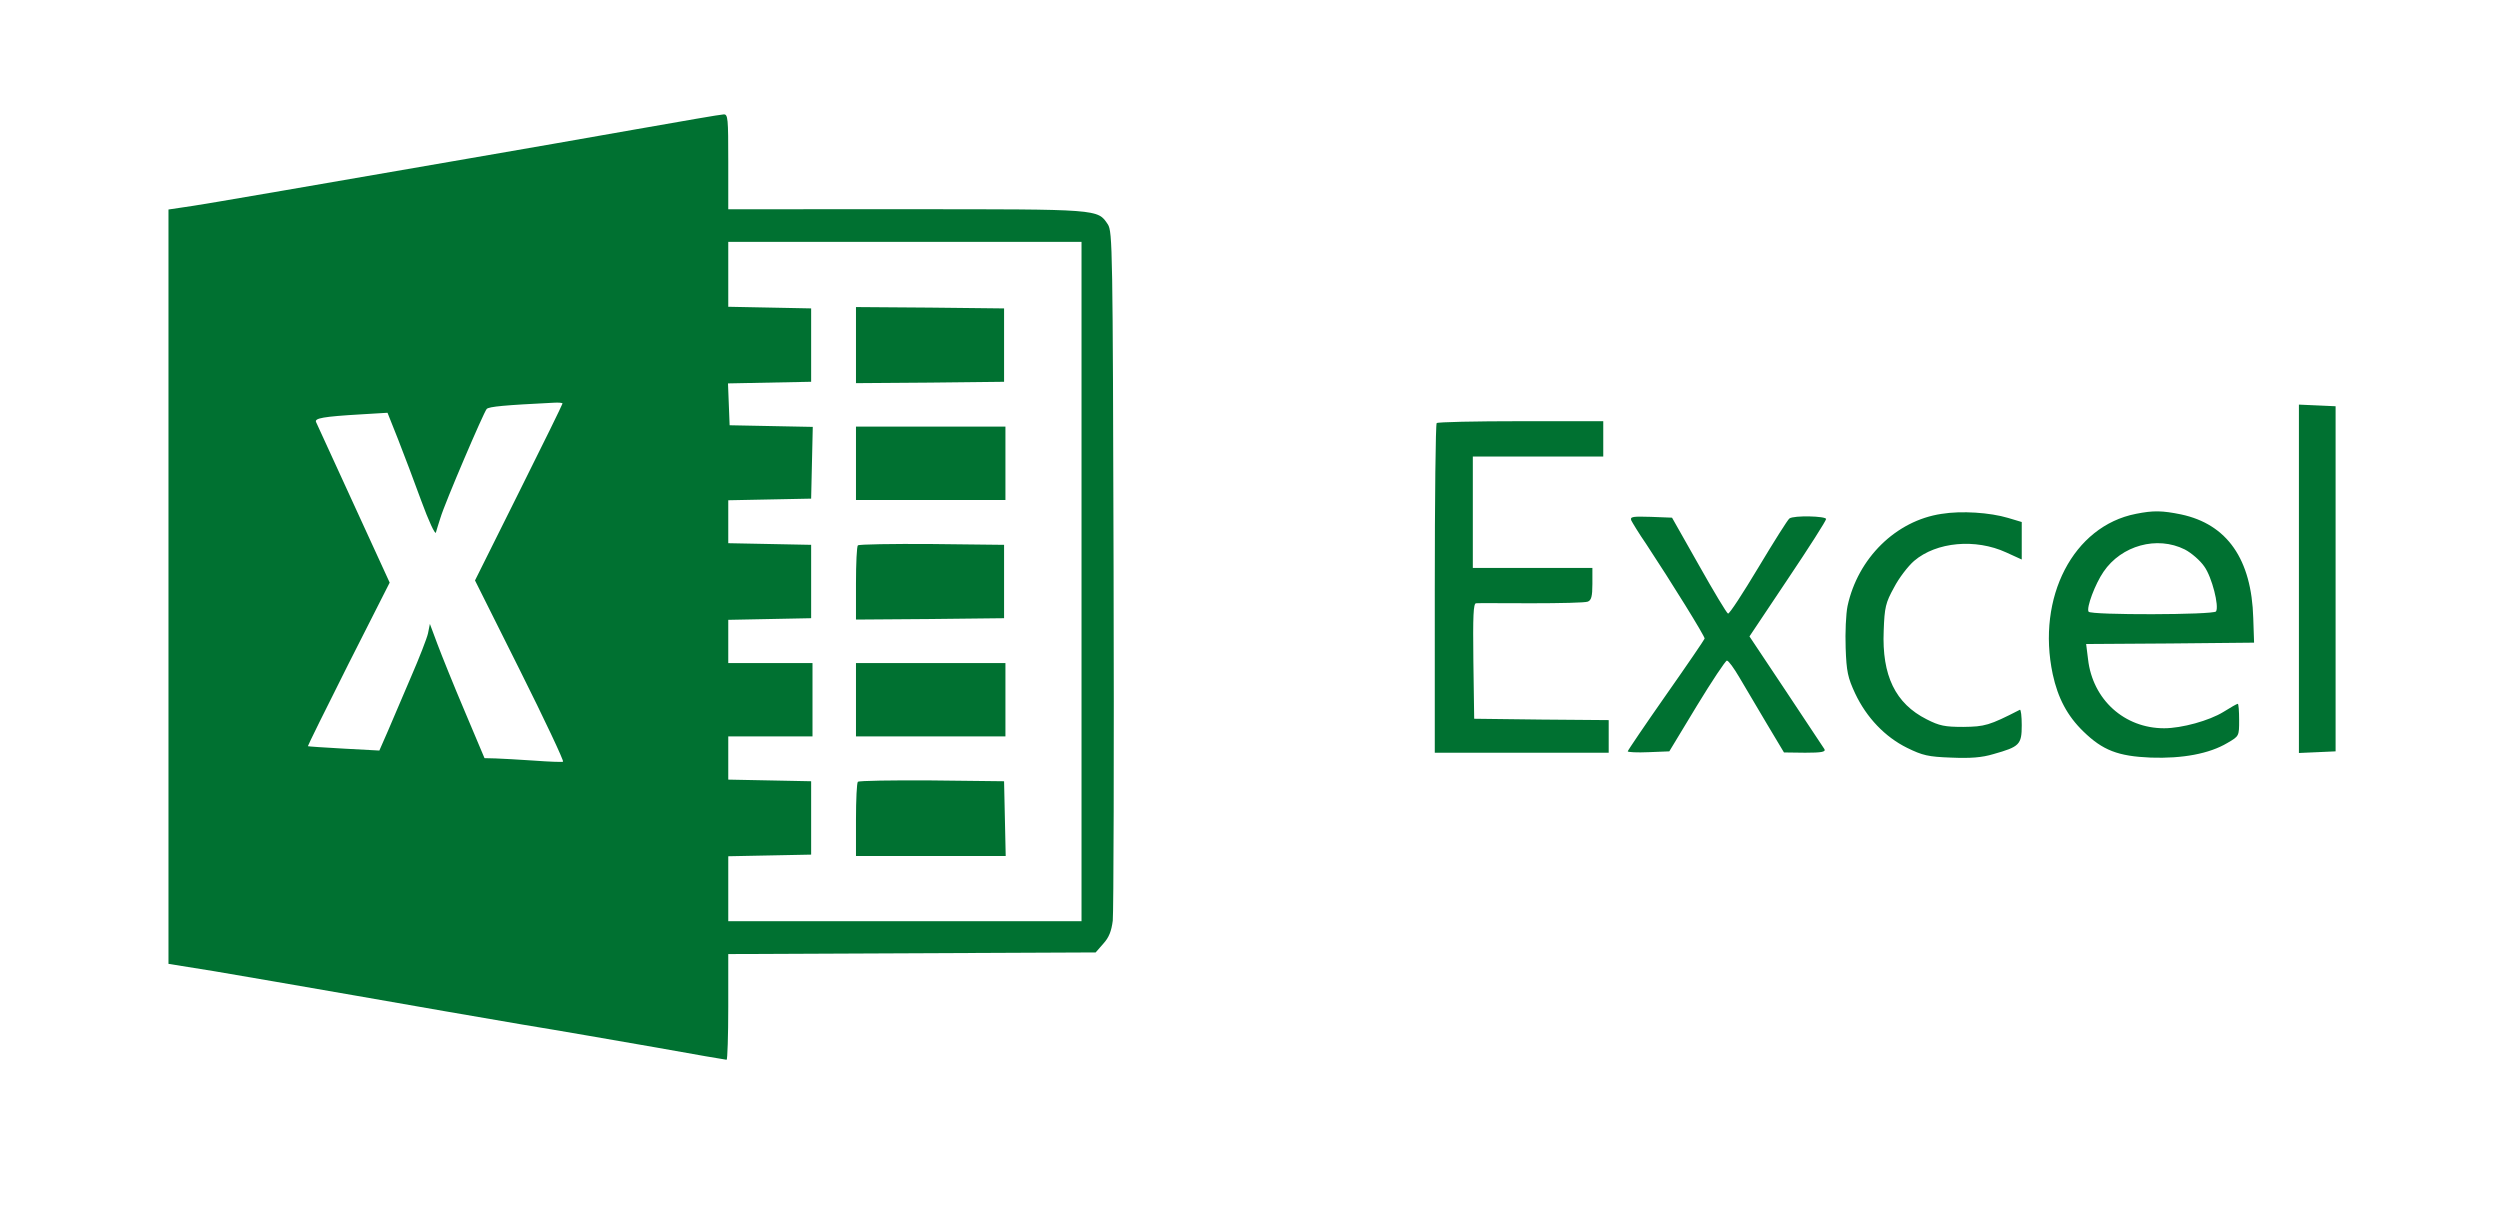 <svg xmlns="http://www.w3.org/2000/svg" fill="none" viewBox="0 0 920 449"><path fill="#007131" d="M234.5 47.5c-16.5 2.9-44.8 7.9-63 11-18.1 3.1-48.1 8.3-66.5 11.5-18.4 3.2-35.6 6.1-38.3 6.4l-4.7.7v277.6l16.8 2.7c9.2 1.6 32.9 5.6 52.7 9.1 19.8 3.5 47 8.2 60.5 10.5 13.5 2.2 35.8 6.1 49.6 8.5 13.9 2.5 25.4 4.5 25.8 4.5.3 0 .6-8.8.6-19.5v-19.4l67.6-.3 67.6-.3 2.8-3.2c2.1-2.3 3-4.6 3.5-8.5.3-2.9.5-61.1.3-129.3-.3-118.2-.4-124.2-2.1-126.9-3.8-5.7-2.8-5.6-74.2-5.6H268V59.5c0-16-.1-17.5-1.7-17.4-1 0-15.3 2.5-31.8 5.4ZM398 214v125H268v-23.9l15.3-.3 15.2-.3v-27l-15.2-.3-15.3-.3V271h31v-27h-31v-15.9l15.3-.3 15.2-.3v-27l-15.2-.3-15.3-.3v-15.8l15.3-.3 15.2-.3.3-13.2.3-13.2-15.3-.3-15.3-.3-.3-7.7-.3-7.7 15.3-.3 15.3-.3v-27l-15.2-.3-15.3-.3V89h130v125Zm-191-65.5c0 .3-7.2 15-16.1 32.8l-16.1 32.3 16.6 33.2c9.1 18.2 16.2 33.3 15.8 33.5-.4.2-5.2 0-10.7-.4-5.5-.4-11.8-.7-14.1-.8l-4.1-.1-7.3-17.3c-4-9.4-8.5-20.6-10-24.6l-2.8-7.5-.7 3.5c-.4 1.8-3.2 9-6.2 15.9-2.9 6.9-6.8 15.8-8.5 19.9l-3.2 7.3-13-.7c-7.2-.4-13.2-.8-13.3-.9-.1-.1 6.6-13.7 14.9-30.2l15.2-30-13.3-29c-7.3-15.9-13.5-29.4-13.8-30.1-.6-1.4 2.7-2 16.3-2.8l10-.6 3.9 9.8c2.1 5.4 6 15.6 8.6 22.8 2.6 7.1 5 12.3 5.3 11.5.2-.8 1-3.3 1.7-5.5 1.6-5.4 15.9-38.8 17-40 .9-.9 6.7-1.4 24.7-2.3 1.7-.1 3.2 0 3.2.3Z"/><path fill="#007131" d="M315 127v14l27.3-.2 27.2-.3v-27l-27.2-.3-27.3-.2v14Zm0 43.5V184h55v-27h-55v13.5Zm.7 30.2c-.4.3-.7 6.6-.7 14V228l27.3-.2 27.2-.3v-27l-26.6-.3c-14.6-.1-26.8.1-27.2.5Zm-.7 56.8V271h55v-27h-55v13.5Zm.7 30.2c-.4.3-.7 6.6-.7 14V315h55.1l-.3-13.8-.3-13.7-26.6-.3c-14.6-.1-26.8.1-27.2.5ZM846 213v64.1l6.8-.3 6.7-.3v-127l-6.7-.3-6.8-.3V213Zm-317.3-57.3c-.4.3-.7 27.8-.7 61V277h64v-12l-24.7-.2-24.8-.3-.3-21.3c-.2-16.6 0-21.2 1-21.2.7-.1 9.9 0 20.4 0 10.5 0 19.8-.2 20.7-.6 1.3-.5 1.7-1.9 1.7-6.5V209h-44v-41h48v-13h-30.3c-16.7 0-30.7.3-31 .7Zm185.8 33.4c-16.8 2.5-30.8 16.3-34.6 33.9-.6 2.9-.9 9.8-.7 15.4.3 8.8.8 11 3.5 16.8 4.2 8.9 11 16 19.1 20 5.7 2.8 7.8 3.3 16.2 3.6 7.1.3 11.3 0 15.6-1.3 9.6-2.7 10.4-3.5 10.4-10.6 0-3.3-.3-5.9-.7-5.7-11.3 5.8-12.9 6.2-20.8 6.3-6.8 0-8.8-.4-13.5-2.8-11.5-5.8-16.5-16.1-15.8-32.6.3-8.6.7-10.3 3.8-15.9 1.8-3.5 5.2-7.9 7.4-9.8 8.2-7 22.6-8.3 33.9-3.1l5.7 2.6v-13.8l-5-1.5c-6.7-2-17.2-2.7-24.5-1.5Zm71.5 0c-23 4.5-36.6 30.7-30.6 59 1.9 8.8 5.4 15.4 11.3 21.1 7.1 6.9 12.7 9.1 24.8 9.6 11.6.4 21.5-1.4 28.2-5.4 4.3-2.5 4.3-2.5 4.3-8.4 0-3.3-.2-6-.5-6s-2.6 1.3-5.3 3c-5.2 3.2-15.3 6-21.8 6-14.6 0-26.3-10.5-28-25.4l-.7-5.6 30.9-.2 30.9-.3-.3-9c-.6-21.7-9.6-34.6-26.6-38.2-6.9-1.4-10.1-1.5-16.6-.2Zm18 13.1c2.5 1.3 5.7 4.1 7.2 6.3 2.8 3.9 5.5 14.6 4.3 16.5-.8 1.3-46.2 1.4-46.9.1-.9-1.4 2.4-10.2 5.5-14.7 6.6-9.7 19.7-13.3 29.9-8.2Zm-203.7-10.7c.4.8 2.8 4.8 5.5 8.7 9.3 14.1 21.7 34.1 21.5 34.8-.1.4-6.5 9.8-14.3 20.9-7.7 11-14 20.3-14 20.6 0 .3 3.5.5 7.7.3l7.6-.3 10.1-16.7c5.6-9.2 10.6-16.7 11.1-16.7.6 0 2.6 2.8 4.6 6.2 2 3.4 6.5 11 10 16.9l6.4 10.7 7.8.1c6 0 7.6-.3 7.1-1.3-.4-.6-6.8-10.3-14.2-21.4l-13.4-20.1 14.1-21.1c7.8-11.6 14.1-21.5 14.1-22.1 0-1.1-11.9-1.4-13.5-.2-.6.4-5.7 8.5-11.4 18s-10.7 17.2-11.2 17c-.5-.2-5.3-8.2-10.7-17.8l-9.9-17.5-7.8-.3c-6.6-.2-7.7-.1-7.2 1.3Z"/></svg>

